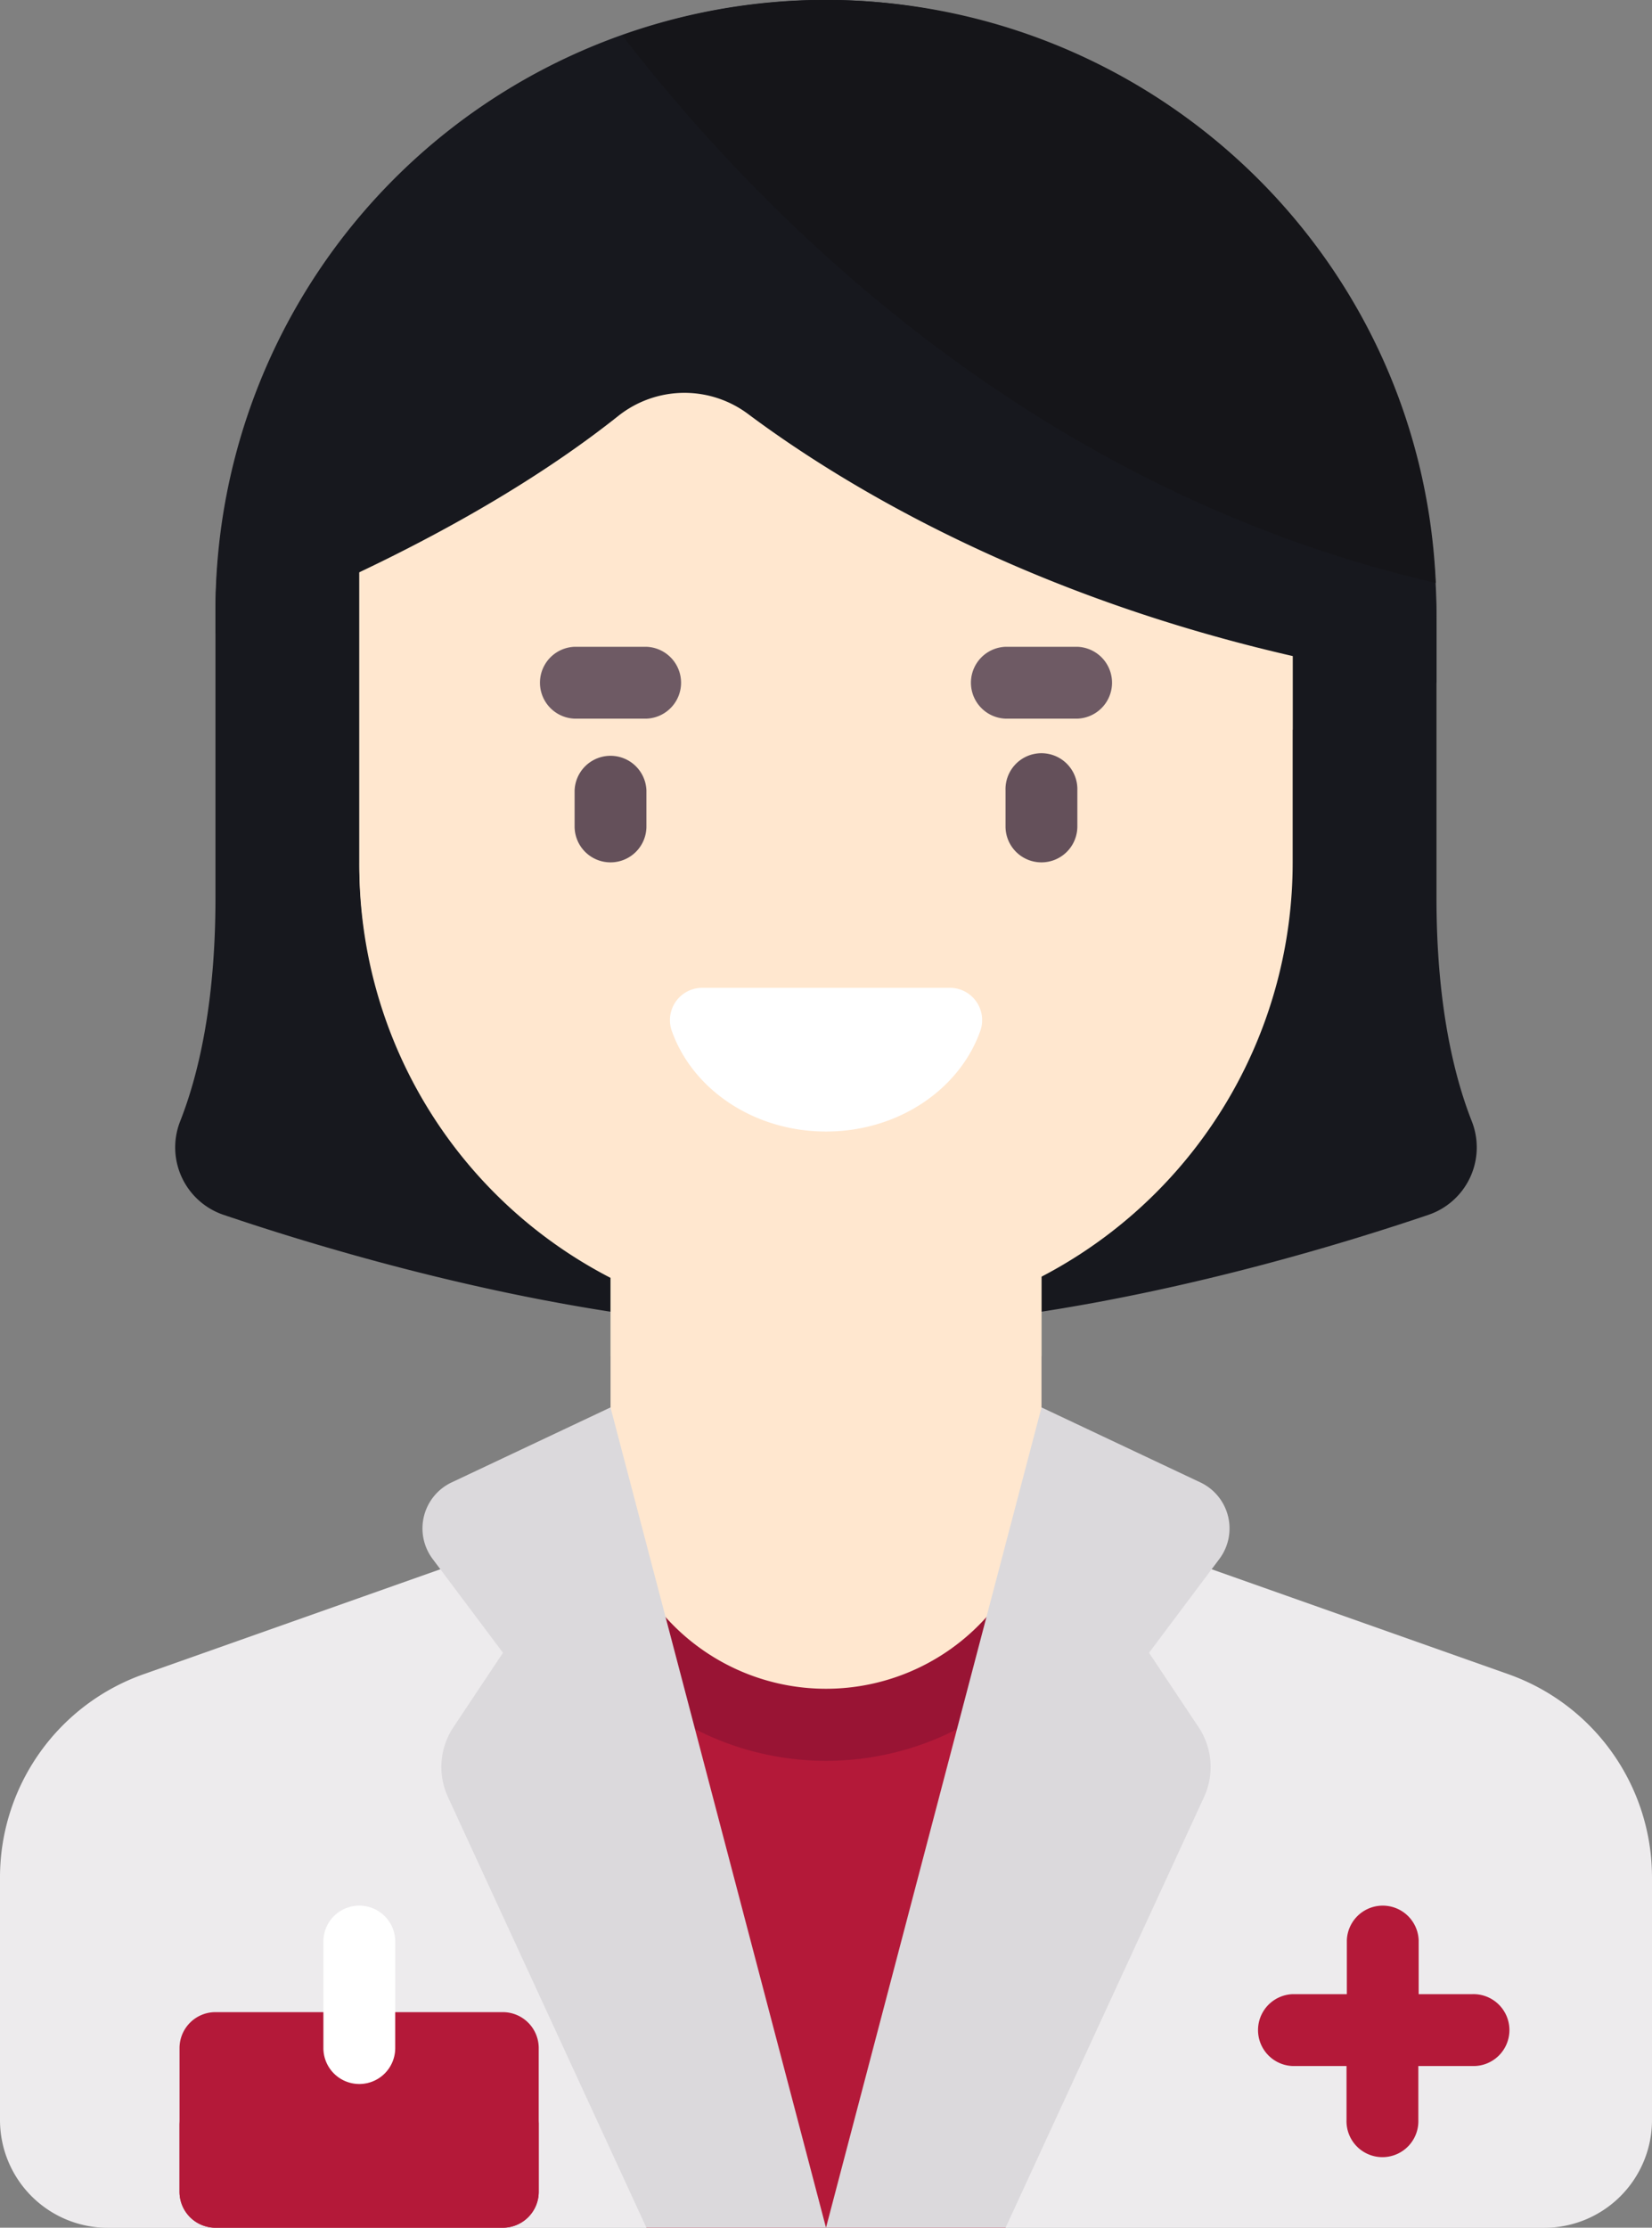 <svg id="Calque_1" data-name="Calque 1" xmlns="http://www.w3.org/2000/svg" viewBox="0 0 354 477.13">
  <rect x="0" y="0" width="354" height="477.13" fill="#808080" stroke="none"/>
  <defs>
    <style>
      .cls-1 {
        fill: #edebed;
      }

      .cls-2 {
        fill: #b41939;
      }

      .cls-3 {
        fill: #991434;
      }

      .cls-4 {
        fill: #17181e;
      }

      .cls-5 {
        fill: #ffe7cf;
      }

      .cls-6 {
        fill: #6e5a64;
      }

      .cls-7 {
        fill: #fff;
      }

      .cls-8 {
        fill: #64505a;
      }

      .cls-9 {
        fill: #dbd9dc;
      }

      .cls-10 {
        fill: #151519;
      }
    </style>
  </defs>
  <title>userfemale</title>
  <path class="cls-1" d="M396.19,371,316.71,342.9H183.29L103.81,371A46.17,46.17,0,0,0,73,414.49v52a23.09,23.09,0,0,0,23.09,23.09H403.91A23.09,23.09,0,0,0,427,466.48v-52A46.17,46.17,0,0,0,396.19,371Z" transform="translate(-73 -12.43)"/>
  <rect class="cls-2" x="138.52" y="330.92" width="76.96" height="146.21"/>
  <path class="cls-3" d="M211.52,376a61.42,61.42,0,0,0,77,0V343.35h-77Z" transform="translate(-73 -12.43)"/>
  <path class="cls-4" d="M388.41,252.65c-3.81-9.64-7.59-25-7.59-47.82V143.26a130.83,130.83,0,0,0-261.65,0v61.57c0,22.87-3.78,38.19-7.59,47.82a15.25,15.25,0,0,0,9.4,20c18.32,6.2,49.25,15.52,82.84,20.72h92.35c33.58-5.2,64.52-14.52,82.84-20.72A15.25,15.25,0,0,0,388.41,252.65Z" transform="translate(-73 -12.43)"/>
  <path class="cls-5" d="M250,374.13h0A46.17,46.17,0,0,1,203.83,328V274.09h92.35V328A46.18,46.18,0,0,1,250,374.13Z" transform="translate(-73 -12.43)"/>
  <path class="cls-5" d="M203.83,302.86a114.69,114.69,0,0,0,92.35,0V274.09H203.83v28.77Z" transform="translate(-73 -12.43)"/>
  <path class="cls-5" d="M250,297.17h0a100,100,0,0,1-100-100V81.7H350V197.13A100,100,0,0,1,250,297.17Z" transform="translate(-73 -12.43)"/>
  <path class="cls-5" d="M215.15,113.54a7.18,7.18,0,0,1,4.51-1.56,7.48,7.48,0,0,1,4.5,1.5C244.89,129,286.94,154.88,350,168.72v-87H150V197.13a99.38,99.38,0,0,0,115.43,98.74,100,100,0,0,1-84.65-98.74V153.75a30.83,30.83,0,0,1,14.35-26A238.81,238.81,0,0,0,215.15,113.54Z" transform="translate(-73 -12.43)"/>
  <g>
    <path class="cls-6" d="M211.52,166.35H196.13a7.7,7.7,0,0,1,0-15.39h15.39a7.7,7.7,0,0,1,0,15.39Z" transform="translate(-73 -12.43)"/>
    <path class="cls-6" d="M303.87,166.35H288.48a7.7,7.7,0,0,1,0-15.39h15.39a7.7,7.7,0,0,1,0,15.39Z" transform="translate(-73 -12.43)"/>
  </g>
  <g>
    <path class="cls-2" d="M388.52,439.54H377V428a7.7,7.7,0,0,0-15.39,0v11.54H350a7.7,7.7,0,0,0,0,15.39h11.54v11.54a7.7,7.7,0,1,0,15.39,0V454.93h11.54a7.7,7.7,0,1,0,0-15.39Z" transform="translate(-73 -12.43)"/>
    <path class="cls-2" d="M180.74,489.56H119.17a7.7,7.7,0,0,1-7.7-7.7V451.09a7.7,7.7,0,0,1,7.7-7.7h61.57a7.7,7.7,0,0,1,7.7,7.7v30.78A7.7,7.7,0,0,1,180.74,489.56Z" transform="translate(-73 -12.43)"/>
  </g>
  <path class="cls-7" d="M150,458.78a7.69,7.69,0,0,1-7.7-7.7V428a7.7,7.7,0,0,1,15.39,0v23.09A7.69,7.69,0,0,1,150,458.78Z" transform="translate(-73 -12.43)"/>
  <g>
    <path class="cls-8" d="M203.83,197.13a7.69,7.69,0,0,1-7.7-7.7v-7.7a7.7,7.7,0,0,1,15.39,0v7.7A7.69,7.69,0,0,1,203.83,197.13Z" transform="translate(-73 -12.43)"/>
    <path class="cls-8" d="M296.17,197.13a7.69,7.69,0,0,1-7.7-7.7v-7.7a7.7,7.7,0,1,1,15.39,0v7.7A7.69,7.69,0,0,1,296.17,197.13Z" transform="translate(-73 -12.43)"/>
  </g>
  <path class="cls-7" d="M223.5,224a6.92,6.92,0,0,0-6.59,9.09c4.36,12.56,17.53,21.69,33.1,21.69s28.73-9.13,33.1-21.69A6.92,6.92,0,0,0,276.5,224Z" transform="translate(-73 -12.43)"/>
  <path class="cls-4" d="M233.37,101.15c22.45,16.75,71.6,46.67,147.46,57.5v-12c0-73.33-60-135.6-133.33-134.23a130.83,130.83,0,0,0-128.33,130.8v4.91c16.41-6.19,56.08-22.56,86.39-46.67A22.79,22.79,0,0,1,233.37,101.15Z" transform="translate(-73 -12.43)"/>
  <g>
    <path class="cls-9" d="M330.26,329.95l-34.08-16.08L250,489.56h38.48L331,397.34a15.39,15.39,0,0,0-1.17-15l-10.61-15.92,15.07-20.09A10.9,10.9,0,0,0,330.26,329.95Z" transform="translate(-73 -12.43)"/>
    <path class="cls-9" d="M169.74,329.95l34.08-16.08L250,489.56H211.52L169,397.34a15.39,15.39,0,0,1,1.17-15l10.61-15.92-15.07-20.09A10.9,10.9,0,0,1,169.74,329.95Z" transform="translate(-73 -12.43)"/>
  </g>
  <path class="cls-10" d="M380.67,137.28c-3.13-71.65-63-126.14-133.17-124.83A130.25,130.25,0,0,0,206.33,20C236.68,59.34,294.59,117.44,380.67,137.28Z" transform="translate(-73 -12.43)"/>
  <path class="cls-2" d="M180.74,474.17H119.17a7.7,7.7,0,0,1-7.7-7.7v15.39a7.7,7.7,0,0,0,7.7,7.7h61.57a7.7,7.7,0,0,0,7.7-7.7V466.48A7.7,7.7,0,0,1,180.74,474.17Z" transform="translate(-73 -12.43)"/>
</svg>
